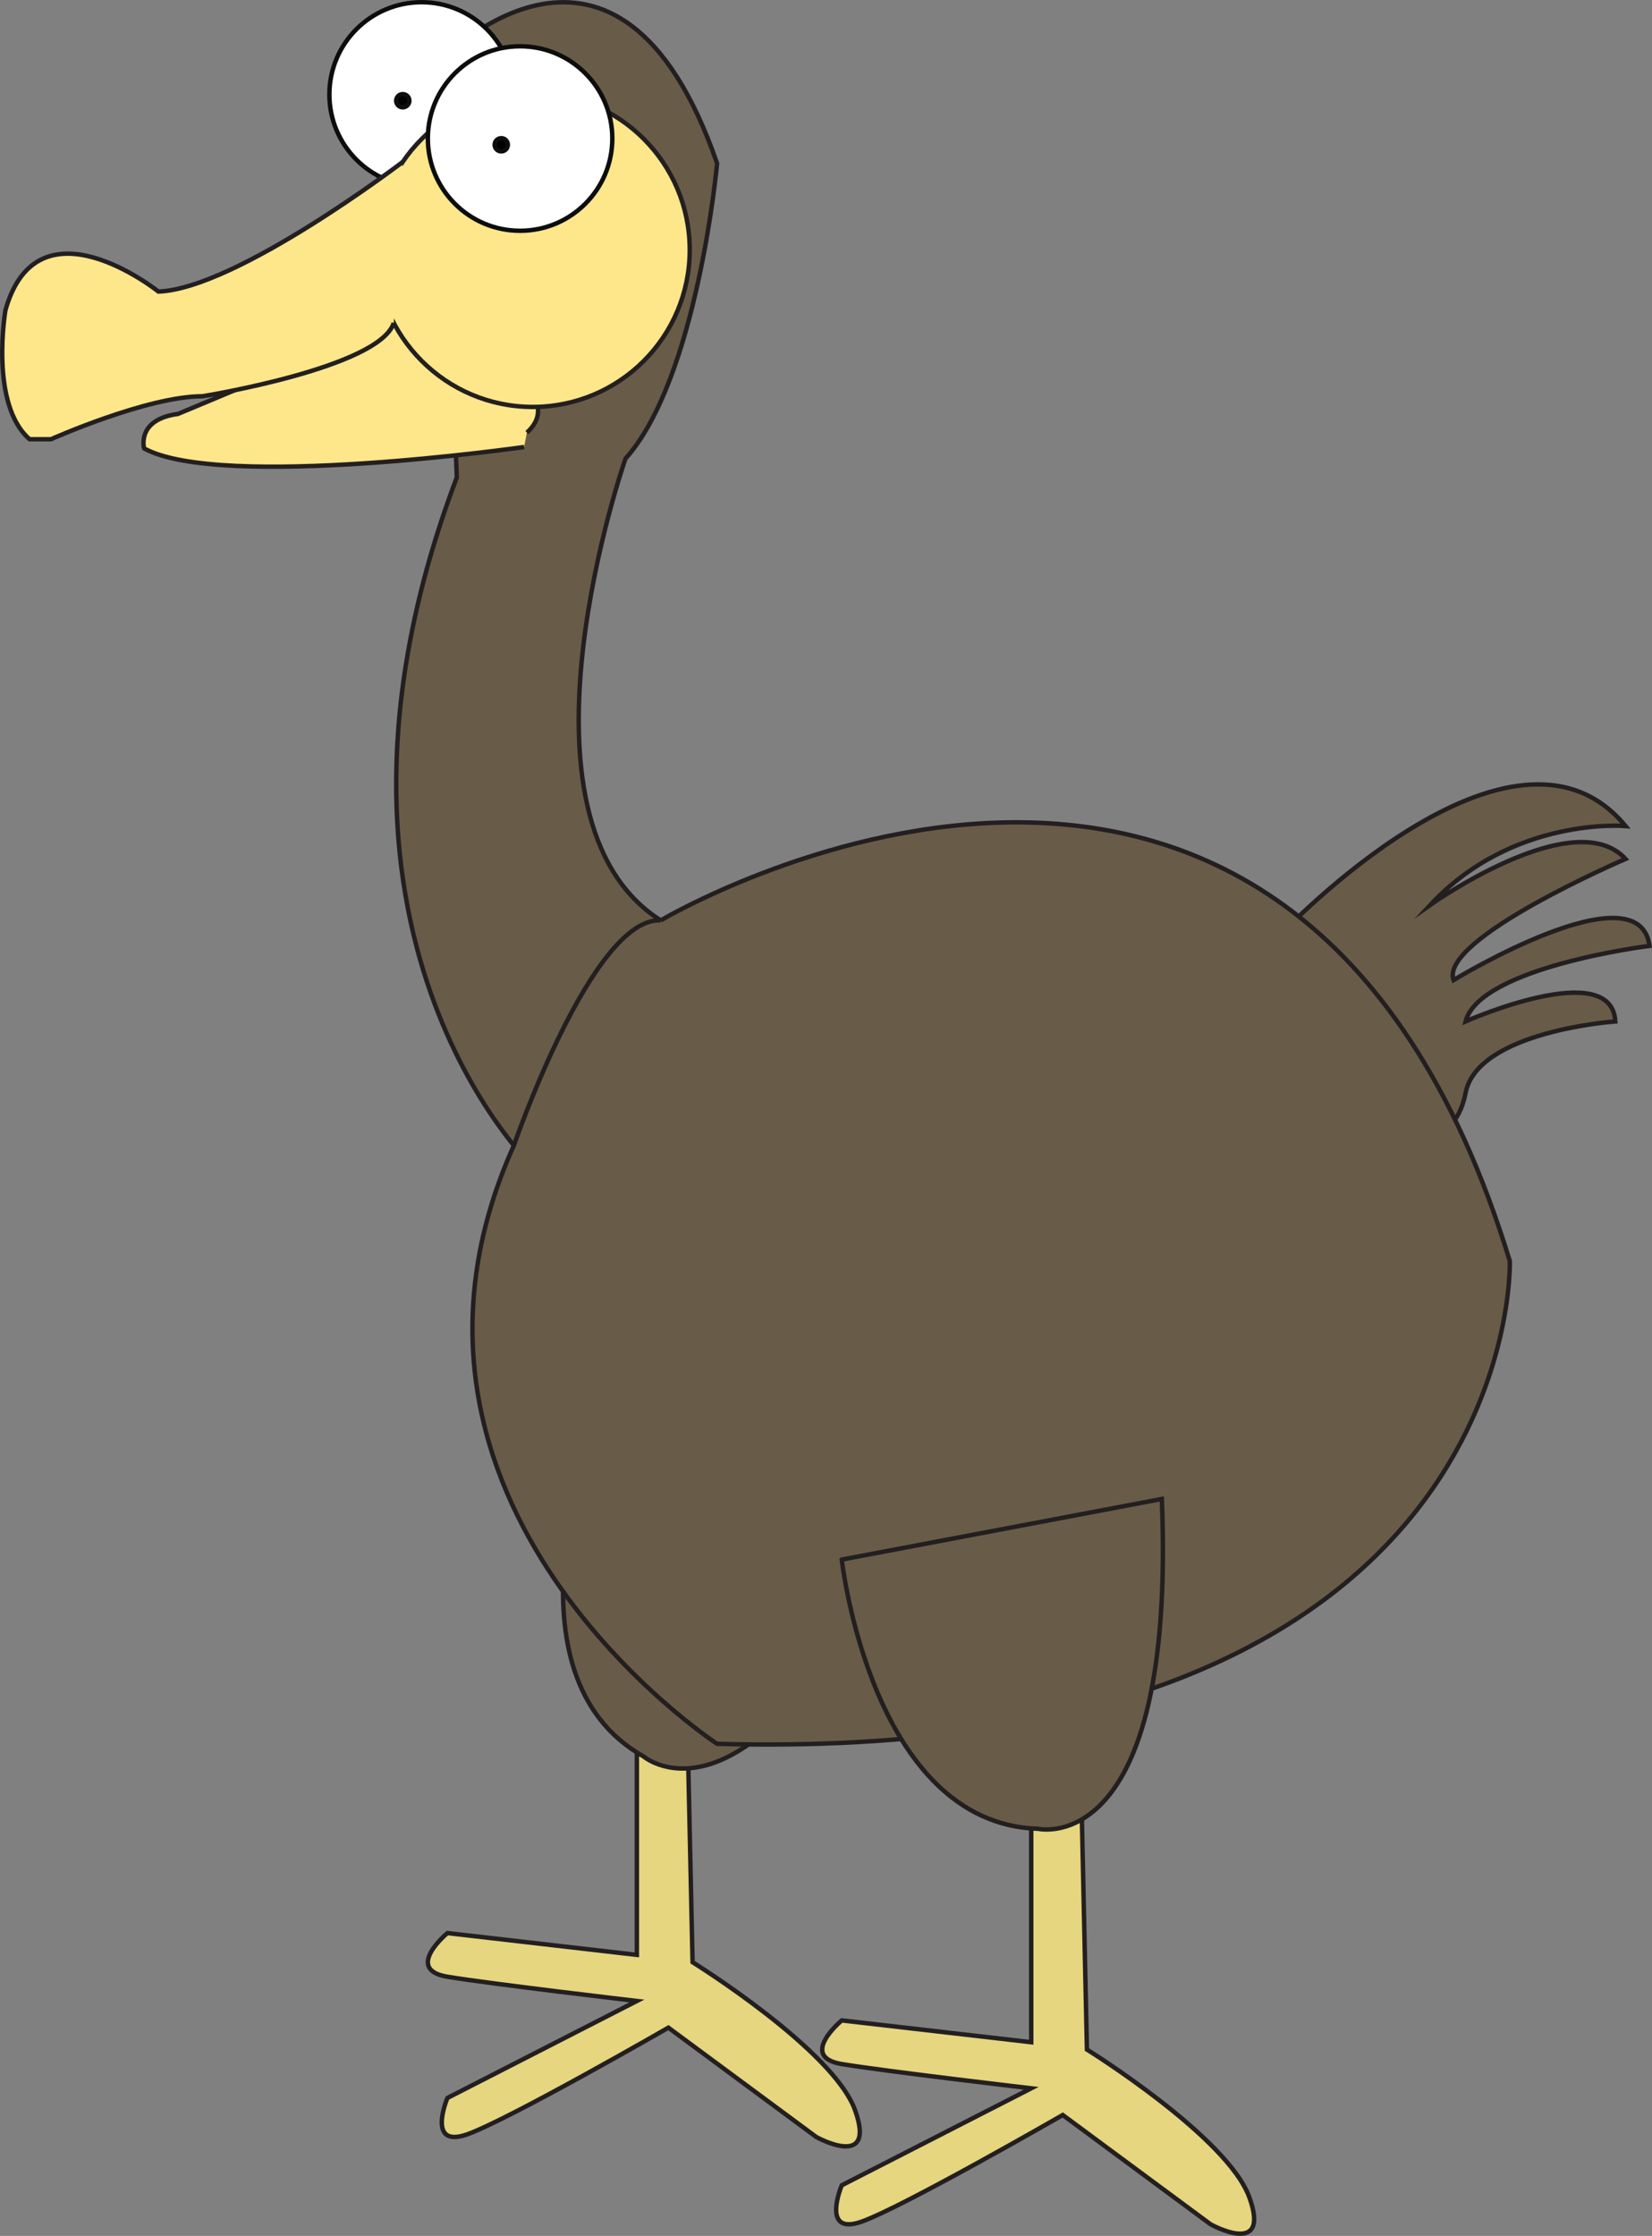 <?xml version="1.0" encoding="UTF-8"?><svg xmlns="http://www.w3.org/2000/svg" viewBox="0 0 372.75 504.39"><rect x="0" y="0" width="372.75" height="504.39" fill="#808080" stroke="none"/><defs><style>.cls-1,.cls-2,.cls-3,.cls-4,.cls-5{stroke-miterlimit:10;}.cls-1,.cls-5{stroke:#0d0d0d;}.cls-2{fill:#685c48;}.cls-2,.cls-3,.cls-4{stroke:#231f20;}.cls-3{fill:#e5d67f;}.cls-4{fill:#fee78a;}.cls-5{fill:#fff;}</style></defs><g id="rightleg"><path class="cls-3" d="M143.7,386.83v54.16l-42.75-4.92s-9.92,8.21,0,9.85,42.75,5.47,42.75,5.47l-42.75,21.88s-4.85,11.49,4.45,8.21,45.41-24.07,45.41-24.07l33.37,24.66s13.68,7.62,8.75-6.06-36.66-33.37-36.66-33.37l-1.64-74.95s-9.85-13.13-12.04-1.09,1.09,20.24,1.09,20.24Z"/><path class="cls-2" d="M134.05,321.9s-21.69,55.95,11.23,74.37c0,0,24.31,20.71,59.12-53.07l-70.35-21.3Z"/></g><g id="tailfeathers"><path class="cls-2" d="M289.16,210.59s52.14-55.13,77.62-24.25c0,0-25.37-2.23-44.02,17.76,0,0,32.43-22.99,44.02-10.34,0,0-42.1,18.06-38.81,27.33,0,0,41.9-25.48,44.22-7.72,0,0-38.24,4.75-41.51,17.05,0,0,33.02-14.61,33.79,0,0,0-31.09,2.17-33.79,16.16s-16.4,10.81-16.4,10.81l-25.11-46.8h0"/></g><g id="body"><path class="cls-2" d="M99.51,13.63s39.88-41.56,62.29,23.23c0,0-4.41,48.44-20.67,66.61,0,0-28.38,81.14,7.96,104.16,0,0,18.77,65.4-28.76,55.71,0,0-56.04-53.25-17.26-155.63l-3.55-94.08Z"/><path class="cls-2" d="M149.08,207.62s142.35-84.51,191.59,76.88c0,0,3.36,113.8-178.87,108.88,0,0-82.38-53.83-45.86-134.97,0,0,17.73-51.63,33.15-50.79Z"/></g><g id="leftleg"><path class="cls-3" d="M232.68,406.53v54.16l-42.75-4.92s-9.92,8.21,0,9.85,42.75,5.47,42.75,5.47l-42.75,21.88s-4.85,11.49,4.45,8.21,45.41-24.07,45.41-24.07l33.37,24.66s13.68,7.62,8.75-6.06-36.66-33.37-36.66-33.37l-1.64-74.95s-9.85-13.13-12.04-1.09,1.09,20.24,1.09,20.24Z"/><path class="cls-2" d="M189.93,351.82s6.67,59.64,44.37,60.73c0,0,31.14,7.11,27.85-74.41l-72.22,13.68Z"/></g><g id="righteye"><g><circle class="cls-5" cx="95.13" cy="21.31" r="20.81"/><circle class="cls-1" cx="90.88" cy="22.72" r="1.49"/></g></g><g id="bottomjaw"><path class="cls-4" d="M118.26,100.84s-68.44,9.78-85.74,.32c0,0-1.84-6.51,7.65-7.79l52.31-21.87s39.06,14.66,26.4,26.09"/></g><g id="beak"><circle class="cls-4" cx="120.21" cy="56.38" r="35.42"/><path class="cls-4" d="M90.86,36.54s-37.56,28.62-55.12,29.23c0,0-27.25-21.8-34.52,4.24,0,0-3.63,21.19,5.45,29.07h4.84s21.71-9.69,34.17-9.69c0,0,39.94-6.43,43.16-16.54"/></g><g id="lefteye"><g><circle class="cls-5" cx="117.35" cy="31.25" r="20.81"/><circle class="cls-1" cx="113.1" cy="32.66" r="1.49"/></g></g></svg>